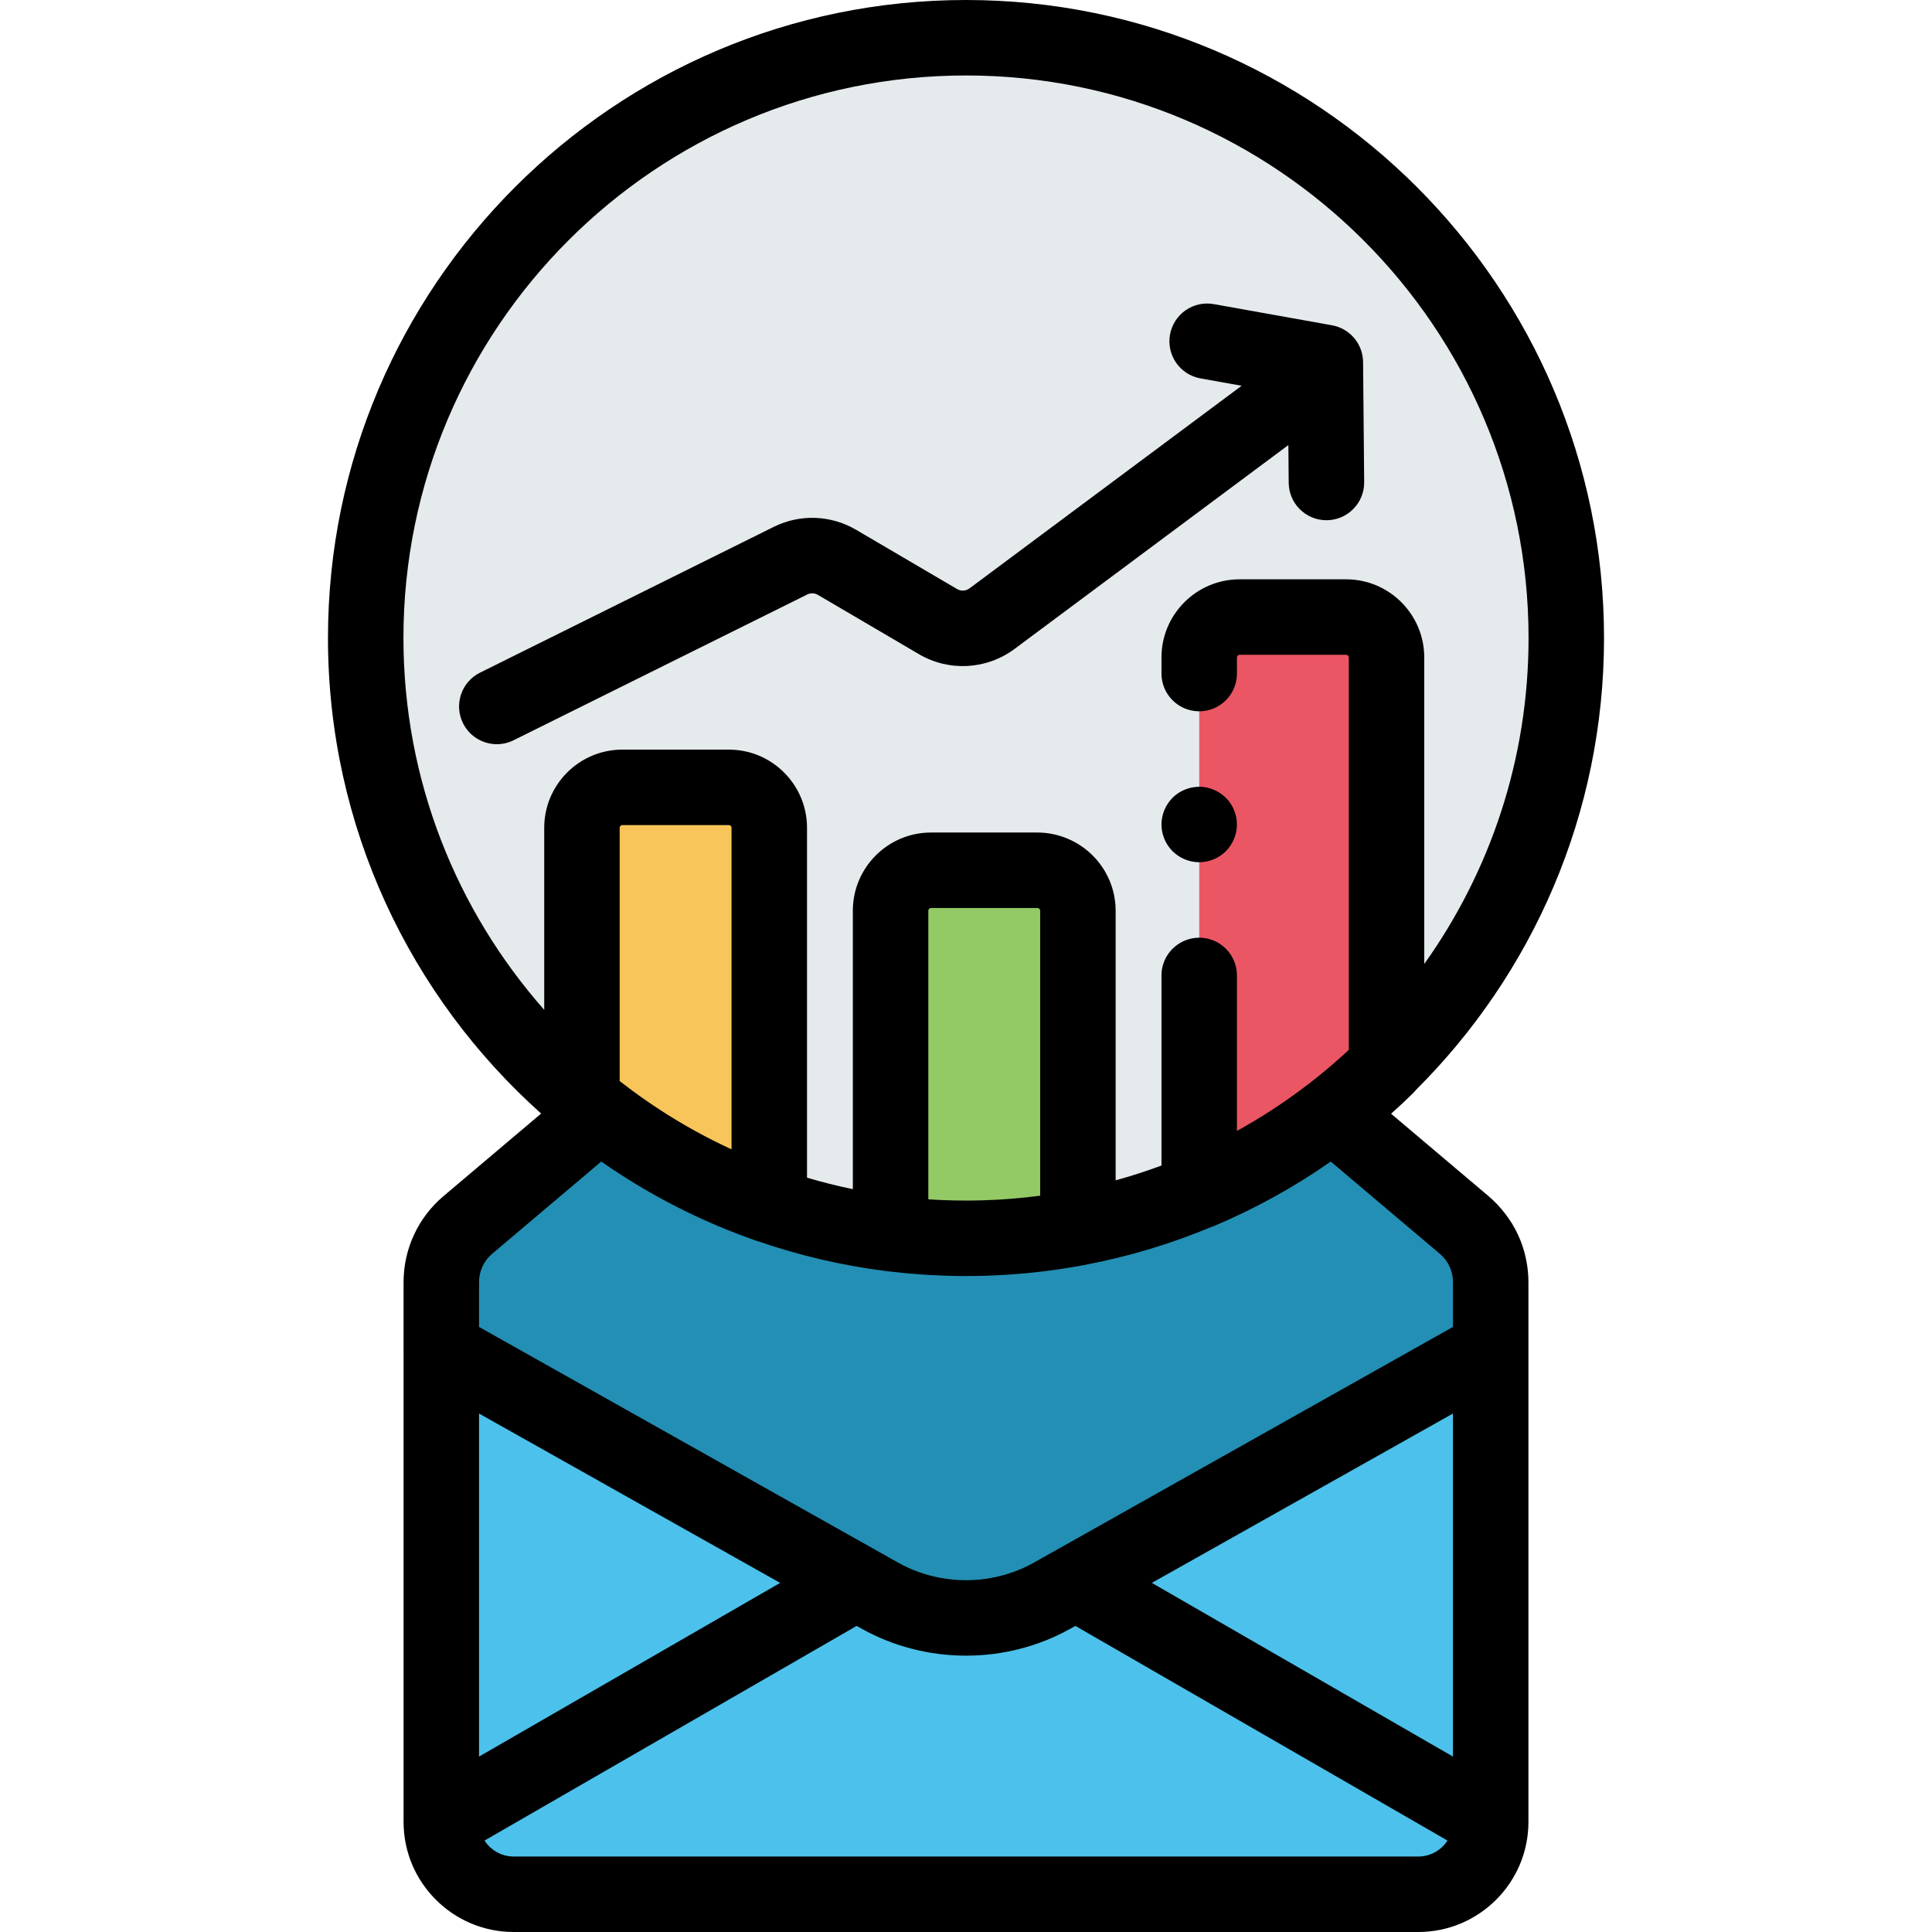 <?xml version="1.0" encoding="iso-8859-1"?>
<!-- Generator: Adobe Illustrator 19.0.0, SVG Export Plug-In . SVG Version: 6.00 Build 0)  -->
<svg version="1.1" id="Capa_1" xmlns="http://www.w3.org/2000/svg" xmlns:xlink="http://www.w3.org/1999/xlink" x="0px" y="0px"
	 viewBox="0 0 512 512" style="enable-background:new 0 0 512 512;" xml:space="preserve">
<g>
	<path style="fill:#4CC1EB;" d="M392.201,329.533c0.276,0.458,0.527,0.931,0.765,1.409
		C392.728,330.464,392.477,329.992,392.201,329.533z"/>
	<path style="fill:#4CC1EB;" d="M233.051,422.802L116.949,357.5v125.328c0,10.588,8.584,19.172,19.172,19.172h239.757
		c10.589,0,19.172-8.584,19.172-19.172V357.5l-116.102,65.302C264.699,430.816,247.301,430.816,233.051,422.802z"/>
	<path style="fill:#4CC1EB;" d="M118.37,332.407c0.398-0.995,0.876-1.956,1.429-2.874
		C119.246,330.452,118.768,331.413,118.37,332.407z"/>
</g>
<path style="fill:#238FB4;" d="M350.445,297.1c-0.058,0.043-0.117,0.084-0.175,0.127c-0.941,0.693-1.889,1.378-2.846,2.051
	c-0.088,0.063-0.178,0.123-0.267,0.185c-0.929,0.651-1.864,1.294-2.807,1.925c-0.124,0.083-0.25,0.164-0.375,0.247
	c-0.913,0.607-1.83,1.208-2.755,1.796c-0.16,0.102-0.323,0.201-0.484,0.302c-0.896,0.565-1.795,1.125-2.702,1.672
	c-0.196,0.119-0.396,0.233-0.593,0.351c-0.877,0.524-1.757,1.044-2.646,1.551c-0.236,0.135-0.476,0.265-0.713,0.399
	c-0.856,0.483-1.713,0.963-2.579,1.431c-0.273,0.148-0.551,0.289-0.825,0.435c-0.838,0.446-1.676,0.891-2.522,1.323
	c-0.3,0.153-0.604,0.298-0.905,0.45c-0.828,0.416-1.656,0.831-2.493,1.232c-0.312,0.15-0.628,0.292-0.941,0.439
	c-0.834,0.394-1.669,0.788-2.512,1.168c-0.263,0.119-0.53,0.23-0.794,0.347c-0.9,0.4-1.801,0.798-2.709,1.182
	c-0.001,0-0.002,0.001-0.002,0.001h-0.001c-10.214,4.31-20.975,7.574-32.145,9.681l0,0c-0.005,0.001-0.01,0.002-0.015,0.003
	c-1.154,0.217-2.312,0.421-3.474,0.614c-0.08,0.013-0.161,0.027-0.241,0.04c-1.101,0.181-2.206,0.35-3.315,0.508
	c-0.164,0.023-0.328,0.046-0.492,0.069c-1.037,0.144-2.077,0.28-3.12,0.404c-0.261,0.031-0.523,0.06-0.784,0.089
	c-0.96,0.109-1.922,0.214-2.887,0.306c-0.375,0.036-0.751,0.066-1.126,0.1c-0.868,0.077-1.737,0.152-2.61,0.215
	c-0.512,0.037-1.026,0.065-1.539,0.097c-0.752,0.047-1.503,0.097-2.258,0.133c-0.715,0.035-1.434,0.057-2.152,0.082
	c-0.571,0.02-1.14,0.046-1.712,0.061c-1.307,0.032-2.617,0.05-3.931,0.05c-1.561,0-3.115-0.029-4.665-0.073
	c-0.454-0.013-0.907-0.035-1.36-0.052c-1.124-0.042-2.245-0.093-3.363-0.158c-0.48-0.028-0.958-0.059-1.437-0.091
	c-1.153-0.078-2.303-0.168-3.449-0.27c-0.39-0.035-0.78-0.066-1.169-0.104c-1.517-0.146-3.03-0.309-4.534-0.498
	c-0.003,0-0.006,0-0.01-0.001l0,0c-22.164-2.778-42.905-10.122-61.264-21.051c-0.091-0.054-0.182-0.107-0.273-0.162
	c-0.903-0.54-1.8-1.09-2.691-1.648c-0.146-0.091-0.293-0.182-0.439-0.274c-0.856-0.539-1.706-1.087-2.551-1.642
	c-0.173-0.113-0.346-0.227-0.518-0.341c-0.826-0.547-1.647-1.102-2.462-1.664c-0.182-0.126-0.363-0.252-0.545-0.378
	c-0.808-0.562-1.611-1.131-2.408-1.708c-0.177-0.128-0.353-0.257-0.53-0.386c-0.802-0.585-1.599-1.175-2.389-1.775
	c-0.155-0.118-0.309-0.237-0.464-0.356c-0.192-0.147-0.384-0.293-0.575-0.441l-34.916,29.522c-1.674,1.416-3.082,3.08-4.188,4.917
	c-0.553,0.918-1.031,1.879-1.429,2.874c-0.265,0.663-0.495,1.34-0.688,2.03c-0.482,1.723-0.733,3.521-0.733,5.348l0,0V357.5
	l116.102,65.302c14.25,8.015,31.648,8.015,45.898,0L395.051,357.5v-17.715l0,0c0-1.827-0.251-3.625-0.733-5.348
	c-0.193-0.689-0.422-1.367-0.688-2.03c-0.199-0.498-0.425-0.985-0.664-1.465c-0.238-0.479-0.489-0.951-0.765-1.409
	c-1.106-1.836-2.515-3.501-4.188-4.917l-34.916-29.522C352.219,295.771,351.337,296.441,350.445,297.1z"/>
<g>
	<path style="fill:#E5EAED;" d="M164.933,208.655h28.226c5.914,0,10.709,4.794,10.709,10.708v100.054
		c-10.22-3.544-19.965-8.101-29.119-13.549c18.359,10.929,39.1,18.273,61.264,21.051v-85.583c0-5.915,4.794-10.709,10.709-10.709
		h28.226c5.914,0,10.709,4.794,10.709,10.709v84.059c11.17-2.106,21.931-5.371,32.145-9.681V174.233
		c0-5.914,4.794-10.708,10.708-10.708h28.226c5.914,0,10.709,4.794,10.709,10.708v108.359c-2.664,2.615-5.418,5.138-8.26,7.562
		c34.204-29.179,55.898-72.588,55.898-121.071C415.084,81.224,343.86,10,256,10S96.917,81.224,96.917,169.083
		c0,49.146,22.291,93.082,57.308,122.263v-71.983C154.225,213.449,159.019,208.655,164.933,208.655z"/>
	<path style="fill:#E5EAED;" d="M359.179,290.16c-0.941,0.803-1.892,1.595-2.852,2.376
		C357.288,291.755,358.238,290.962,359.179,290.16z"/>
	<path style="fill:#E5EAED;" d="M350.445,297.1c0.891-0.659,1.774-1.329,2.651-2.005c0.069-0.053,0.138-0.105,0.207-0.159
		C352.359,295.667,351.407,296.39,350.445,297.1z"/>
	<path style="fill:#E5EAED;" d="M156.747,293.401c-0.846-0.677-1.688-1.359-2.52-2.053
		C155.06,292.042,155.901,292.725,156.747,293.401z"/>
	<path style="fill:#E5EAED;" d="M356.276,292.578c-0.945,0.769-1.898,1.526-2.861,2.273
		C354.378,294.104,355.331,293.346,356.276,292.578z"/>
	<path style="fill:#E5EAED;" d="M240.557,327.418c-1.517-0.146-3.03-0.309-4.534-0.498
		C237.527,327.109,239.04,327.272,240.557,327.418z"/>
	<path style="fill:#E5EAED;" d="M174.476,305.707c-0.903-0.54-1.8-1.09-2.691-1.648
		C172.677,304.617,173.573,305.167,174.476,305.707z"/>
	<path style="fill:#E5EAED;" d="M256,328.167c-1.561,0-3.115-0.028-4.665-0.073C252.885,328.138,254.439,328.167,256,328.167z"/>
	<path style="fill:#E5EAED;" d="M323.819,313.017c-0.834,0.394-1.669,0.788-2.512,1.168
		C322.15,313.805,322.984,313.411,323.819,313.017z"/>
	<path style="fill:#E5EAED;" d="M249.975,328.042c-1.124-0.042-2.245-0.093-3.363-0.158C247.73,327.949,248.851,328,249.975,328.042
		z"/>
	<path style="fill:#E5EAED;" d="M320.514,314.532c-0.9,0.4-1.801,0.798-2.709,1.182C318.713,315.33,319.614,314.932,320.514,314.532
		z"/>
	<path style="fill:#E5EAED;" d="M159.479,295.536c-0.811-0.62-1.618-1.245-2.416-1.88c0.61,0.485,1.224,0.963,1.841,1.439
		C159.095,295.243,159.287,295.389,159.479,295.536z"/>
	<path style="fill:#E5EAED;" d="M266.053,327.841c-0.752,0.047-1.504,0.097-2.258,0.133
		C264.55,327.938,265.301,327.889,266.053,327.841z"/>
	<path style="fill:#E5EAED;" d="M261.643,328.057c-0.571,0.02-1.14,0.046-1.712,0.061
		C260.504,328.103,261.073,328.076,261.643,328.057z"/>
	<path style="fill:#E5EAED;" d="M270.202,327.529c-0.868,0.077-1.737,0.152-2.61,0.215
		C268.465,327.681,269.333,327.605,270.202,327.529z"/>
	<path style="fill:#E5EAED;" d="M285.641,325.398c-1.154,0.217-2.312,0.421-3.474,0.614
		C283.33,325.82,284.488,325.616,285.641,325.398z"/>
	<path style="fill:#E5EAED;" d="M281.926,326.052c-1.101,0.181-2.207,0.35-3.315,0.508
		C279.72,326.402,280.825,326.233,281.926,326.052z"/>
	<path style="fill:#E5EAED;" d="M350.271,297.228c-0.941,0.694-1.889,1.378-2.846,2.051
		C348.382,298.606,349.329,297.921,350.271,297.228z"/>
	<path style="fill:#E5EAED;" d="M278.119,326.629c-1.037,0.145-2.077,0.279-3.12,0.404
		C276.042,326.909,277.082,326.773,278.119,326.629z"/>
	<path style="fill:#E5EAED;" d="M274.215,327.123c-0.96,0.11-1.922,0.213-2.887,0.306
		C272.293,327.336,273.255,327.232,274.215,327.123z"/>
	<path style="fill:#E5EAED;" d="M245.175,327.792c-1.153-0.078-2.303-0.168-3.449-0.27
		C242.872,327.624,244.022,327.715,245.175,327.792z"/>
	<path style="fill:#E5EAED;" d="M162.333,297.667c-0.802-0.585-1.599-1.176-2.389-1.775
		C160.734,296.492,161.531,297.082,162.333,297.667z"/>
	<path style="fill:#E5EAED;" d="M347.158,299.464c-0.929,0.651-1.864,1.294-2.807,1.925
		C345.294,300.758,346.229,300.115,347.158,299.464z"/>
	<path style="fill:#E5EAED;" d="M168.277,301.802c-0.826-0.547-1.647-1.102-2.462-1.664
		C166.631,300.701,167.451,301.255,168.277,301.802z"/>
	<path style="fill:#E5EAED;" d="M327.253,311.345c-0.828,0.416-1.657,0.831-2.493,1.232
		C325.597,312.176,326.425,311.76,327.253,311.345z"/>
	<path style="fill:#E5EAED;" d="M343.976,301.636c-0.912,0.607-1.83,1.207-2.755,1.796
		C342.146,302.843,343.063,302.243,343.976,301.636z"/>
	<path style="fill:#E5EAED;" d="M165.271,299.761c-0.808-0.562-1.611-1.131-2.408-1.708
		C163.659,298.63,164.463,299.199,165.271,299.761z"/>
	<path style="fill:#E5EAED;" d="M171.346,303.785c-0.856-0.539-1.706-1.087-2.551-1.642
		C169.641,302.698,170.49,303.246,171.346,303.785z"/>
	<path style="fill:#E5EAED;" d="M340.737,303.733c-0.895,0.565-1.795,1.125-2.702,1.672
		C338.942,304.858,339.841,304.298,340.737,303.733z"/>
	<path style="fill:#E5EAED;" d="M334.083,307.706c-0.856,0.483-1.713,0.963-2.579,1.431
		C332.37,308.669,333.228,308.189,334.083,307.706z"/>
	<path style="fill:#E5EAED;" d="M337.442,305.756c-0.877,0.524-1.757,1.044-2.646,1.551
		C335.685,306.8,336.565,306.28,337.442,305.756z"/>
	<path style="fill:#E5EAED;" d="M330.68,309.572c-0.837,0.446-1.676,0.891-2.522,1.323
		C329.004,310.463,329.842,310.019,330.68,309.572z"/>
</g>
<path style="fill:#F8C55A;" d="M159.479,295.536c0.155,0.119,0.309,0.238,0.464,0.356c0.79,0.599,1.587,1.19,2.389,1.775
	c0.177,0.129,0.352,0.258,0.53,0.386c0.797,0.577,1.6,1.146,2.408,1.708c0.181,0.126,0.363,0.252,0.545,0.378
	c0.815,0.562,1.636,1.117,2.462,1.664c0.172,0.114,0.345,0.228,0.518,0.341c0.845,0.555,1.695,1.103,2.551,1.642
	c0.146,0.092,0.292,0.183,0.439,0.274c0.892,0.558,1.788,1.108,2.691,1.648c0.091,0.055,0.182,0.107,0.273,0.162
	c9.153,5.448,18.899,10.005,29.119,13.549V219.363c0-5.914-4.794-10.708-10.709-10.708h-28.226c-5.914,0-10.709,4.794-10.709,10.708
	v71.983l0,0c0.001,0,0.002,0.001,0.003,0.002c0.832,0.693,1.673,1.376,2.52,2.053c0.106,0.084,0.21,0.17,0.316,0.254
	C157.862,294.291,158.668,294.916,159.479,295.536z"/>
<path style="fill:#93CA66;" d="M274.948,230.628h-28.226c-5.914,0-10.709,4.794-10.709,10.709v85.583l0,0
	c0.003,0,0.006,0.001,0.01,0.001c1.505,0.188,3.017,0.351,4.534,0.498c0.389,0.038,0.779,0.069,1.169,0.104
	c1.146,0.102,2.296,0.192,3.449,0.27c0.478,0.032,0.957,0.063,1.437,0.091c1.118,0.065,2.239,0.116,3.363,0.158
	c0.453,0.017,0.906,0.039,1.36,0.052c1.55,0.045,3.104,0.073,4.665,0.073c1.314,0,2.625-0.018,3.931-0.05
	c0.572-0.014,1.141-0.041,1.712-0.061c0.718-0.025,1.437-0.047,2.152-0.082c0.755-0.037,1.506-0.086,2.258-0.133
	c0.513-0.032,1.027-0.06,1.539-0.097c0.872-0.063,1.741-0.138,2.61-0.215c0.375-0.034,0.751-0.064,1.126-0.1
	c0.965-0.093,1.927-0.196,2.887-0.306c0.261-0.03,0.523-0.059,0.784-0.089c1.043-0.125,2.083-0.26,3.12-0.404
	c0.164-0.023,0.328-0.045,0.492-0.069c1.109-0.158,2.214-0.327,3.315-0.508c0.08-0.013,0.161-0.027,0.241-0.04
	c1.162-0.192,2.321-0.396,3.474-0.614c0.005-0.001,0.01-0.002,0.015-0.003l0,0v-84.059
	C285.656,235.422,280.862,230.628,274.948,230.628z"/>
<path style="fill:#EB5664;" d="M367.445,174.233c0-5.914-4.794-10.708-10.709-10.708H328.51c-5.914,0-10.708,4.794-10.708,10.708
	v141.481l0,0c0,0,0.002-0.001,0.003-0.001c0.909-0.383,1.809-0.782,2.709-1.182c0.264-0.117,0.531-0.229,0.794-0.347
	c0.843-0.38,1.677-0.774,2.512-1.168c0.313-0.148,0.629-0.29,0.941-0.439c0.836-0.402,1.665-0.817,2.493-1.232
	c0.301-0.151,0.605-0.297,0.905-0.45c0.846-0.432,1.685-0.876,2.522-1.323c0.274-0.146,0.552-0.287,0.825-0.435
	c0.865-0.468,1.723-0.948,2.579-1.431c0.237-0.134,0.477-0.264,0.713-0.399c0.888-0.507,1.768-1.027,2.646-1.551
	c0.197-0.118,0.396-0.232,0.593-0.351c0.907-0.547,1.807-1.106,2.702-1.672c0.161-0.101,0.323-0.2,0.484-0.302
	c0.926-0.589,1.843-1.189,2.755-1.796c0.125-0.083,0.25-0.164,0.375-0.247c0.943-0.631,1.878-1.274,2.807-1.925
	c0.089-0.062,0.178-0.123,0.267-0.185c0.957-0.673,1.905-1.357,2.846-2.051c0.058-0.043,0.117-0.084,0.175-0.127
	c0.961-0.71,1.914-1.433,2.858-2.164c0.037-0.029,0.074-0.057,0.111-0.085c0.962-0.747,1.916-1.504,2.861-2.273
	c0.017-0.014,0.034-0.028,0.052-0.042c0.96-0.781,1.911-1.574,2.852-2.376c0.002-0.002,0.004-0.003,0.006-0.005
	c2.841-2.424,5.596-4.947,8.26-7.562v-108.36H367.445z"/>
<path d="M375.235,288.85c30.773-30.638,49.848-73.016,49.848-119.767C425.083,75.851,349.233,0,256,0S86.917,75.851,86.917,169.083
	c0,50.025,21.844,95.038,56.487,126.023l-25.871,21.875c-6.726,5.685-10.583,13.997-10.583,22.805V357.5v125.327
	c0,16.086,13.086,29.173,29.172,29.173h239.756c16.086,0,29.173-13.087,29.173-29.173V357.5v-17.715
	c0-2.024-0.213-4.019-0.608-5.965c-0.099-0.489-0.212-0.975-0.335-1.458c-0.053-0.208-0.099-0.418-0.156-0.625
	c-0.067-0.239-0.147-0.474-0.219-0.711c-0.085-0.276-0.163-0.555-0.256-0.829c-0.319-0.941-0.689-1.864-1.1-2.768
	c-0.033-0.072-0.061-0.146-0.094-0.218c-0.425-0.916-0.9-1.807-1.417-2.676c-0.032-0.054-0.06-0.11-0.093-0.164
	c-0.099-0.164-0.208-0.321-0.31-0.483c-0.5-0.794-1.051-1.558-1.625-2.306c-1.28-1.667-2.731-3.218-4.368-4.603l-25.811-21.823
	c1.967-1.761,3.898-3.571,5.792-5.431C374.733,289.45,374.99,289.155,375.235,288.85z M126.949,339.785
	c0-2.909,1.273-5.653,3.495-7.531l28.898-24.434c12.718,8.883,26.538,15.944,41.249,21.045c0.208,0.072,0.419,0.131,0.63,0.189
	c10.716,3.68,21.913,6.315,33.472,7.774c0.025,0.003,0.05,0.01,0.075,0.013c0.284,0.036,0.571,0.06,0.855,0.094
	c1.293,0.156,2.589,0.3,3.89,0.426c0.507,0.049,1.014,0.091,1.521,0.136c1.161,0.102,2.323,0.194,3.487,0.272
	c0.519,0.035,1.038,0.069,1.558,0.099c1.2,0.07,2.402,0.124,3.603,0.169c0.462,0.017,0.924,0.039,1.386,0.053
	c1.645,0.048,3.29,0.077,4.931,0.077c1.376,0,2.754-0.019,4.132-0.053c0.636-0.015,1.272-0.044,1.908-0.067
	c0.718-0.025,1.437-0.047,2.155-0.082c0.813-0.04,1.625-0.091,2.438-0.143c0.531-0.033,1.061-0.063,1.592-0.101
	c0.891-0.064,1.781-0.14,2.67-0.218c0.451-0.04,0.903-0.078,1.354-0.121c0.912-0.088,1.823-0.186,2.734-0.288
	c0.439-0.049,0.878-0.098,1.317-0.151c0.889-0.107,1.776-0.222,2.663-0.343c0.482-0.065,0.964-0.133,1.445-0.203
	c0.822-0.119,1.642-0.245,2.461-0.375c0.581-0.093,1.161-0.19,1.741-0.289c0.708-0.121,1.416-0.245,2.122-0.375
	c0.259-0.047,0.52-0.088,0.778-0.137c0.096-0.018,0.189-0.046,0.284-0.067c11.427-2.183,22.449-5.516,32.94-9.881
	c0.322-0.099,0.641-0.214,0.956-0.347c10.952-4.623,21.305-10.343,30.977-17.099l28.889,24.425c1.458,1.232,2.508,2.837,3.057,4.618
	c0.183,0.594,0.311,1.207,0.379,1.832c0.039,0.357,0.059,0.718,0.059,1.082v11.866l-99.943,56.213l-11.061,6.221
	c-3.508,1.973-7.284,3.321-11.159,4.05c-4.547,0.856-9.229,0.856-13.775,0c-3.875-0.729-7.651-2.077-11.159-4.05l-11.061-6.221
	l-99.943-56.213V339.785z M175.265,294.358c-3.802-2.458-7.486-5.083-11.04-7.867v-8.989v-58.138c0-0.391,0.318-0.709,0.708-0.709
	h28.226c0.391,0,0.708,0.318,0.708,0.709v33.075v26.191v25.958C187.406,301.611,181.191,298.19,175.265,294.358z M275.487,316.894
	c-0.947,0.124-1.896,0.233-2.845,0.339c-0.276,0.031-0.552,0.066-0.828,0.095c-0.945,0.1-1.891,0.186-2.837,0.268
	c-0.298,0.026-0.594,0.056-0.892,0.08c-0.895,0.072-1.792,0.131-2.688,0.187c-0.362,0.022-0.722,0.049-1.085,0.069
	c-0.825,0.046-1.65,0.079-2.476,0.111c-0.444,0.018-0.886,0.038-1.331,0.051c-0.755,0.023-1.511,0.035-2.267,0.046
	c-0.517,0.008-1.033,0.017-1.551,0.02c-0.71,0.003-1.42-0.003-2.13-0.01c-0.557-0.005-1.113-0.009-1.668-0.021
	c-0.693-0.014-1.386-0.037-2.078-0.061c-0.565-0.02-1.131-0.039-1.695-0.065c-0.68-0.031-1.361-0.069-2.041-0.11
	c-0.354-0.021-0.707-0.044-1.06-0.067v-76.488c0-0.391,0.318-0.709,0.708-0.709h26.466l0,0h1.76c0.391,0,0.709,0.318,0.709,0.709
	v1.378l0,0v74.154C275.6,316.877,275.544,316.886,275.487,316.894z M126.949,374.598l79.802,44.885l-79.802,46.032
	C126.949,465.515,126.949,374.598,126.949,374.598z M382.945,488.667c-0.025,0.03-0.054,0.057-0.079,0.087
	c-0.196,0.231-0.404,0.452-0.622,0.662c-0.08,0.077-0.163,0.149-0.246,0.223c-0.177,0.16-0.36,0.313-0.549,0.458
	c-0.092,0.07-0.183,0.141-0.277,0.208c-0.216,0.153-0.439,0.295-0.668,0.43c-0.069,0.041-0.135,0.086-0.205,0.125
	c-0.299,0.165-0.609,0.314-0.927,0.445c-0.081,0.034-0.165,0.06-0.247,0.091c-0.245,0.093-0.495,0.178-0.75,0.25
	c-0.113,0.032-0.227,0.061-0.341,0.088c-0.243,0.059-0.491,0.107-0.742,0.146c-0.109,0.017-0.217,0.037-0.327,0.05
	c-0.357,0.042-0.719,0.07-1.087,0.07H136.122c-0.368,0-0.73-0.028-1.087-0.07c-0.11-0.013-0.217-0.033-0.326-0.05
	c-0.251-0.039-0.499-0.087-0.743-0.146c-0.114-0.027-0.227-0.056-0.34-0.087c-0.256-0.073-0.506-0.157-0.752-0.251
	c-0.081-0.031-0.165-0.057-0.245-0.09c-0.319-0.132-0.629-0.281-0.928-0.446c-0.069-0.038-0.135-0.083-0.203-0.123
	c-0.23-0.135-0.454-0.278-0.67-0.432c-0.094-0.066-0.185-0.136-0.276-0.207c-0.19-0.146-0.373-0.299-0.551-0.458
	c-0.082-0.074-0.165-0.146-0.244-0.222c-0.219-0.211-0.427-0.433-0.624-0.665c-0.025-0.029-0.052-0.055-0.077-0.084
	c-0.216-0.261-0.414-0.537-0.601-0.82c-0.018-0.027-0.033-0.056-0.05-0.083l98.614-56.884l1.132,0.637
	c8.591,4.832,18.219,7.247,27.851,7.247c9.63-0.001,19.263-2.416,27.852-7.247l1.131-0.636l98.613,56.883
	c-0.018,0.028-0.033,0.057-0.051,0.084C383.359,488.132,383.161,488.407,382.945,488.667z M305.249,419.482l79.802-44.885v90.917
	L305.249,419.482z M356.737,153.524H328.51c-11.418,0-20.708,9.29-20.708,20.709v4.267c0,5.522,4.478,10,10,10s10-4.478,10-10
	v-4.267c0-0.391,0.317-0.709,0.708-0.709h28.227c0.391,0,0.708,0.318,0.708,0.709v103.988c-1.402,1.305-2.826,2.587-4.278,3.837l0,0
	c-5.18,4.461-10.669,8.573-16.43,12.299l0,0c-2.91,1.882-5.89,3.663-8.934,5.342v-12.896l0,0v-26.191l0,0V258.5
	c0-5.522-4.478-10-10-10c-1.251,0-2.443,0.24-3.547,0.659l0,0c-3.769,1.433-6.453,5.069-6.453,9.341v11.394l0,0v38.985
	c-3.972,1.477-8.023,2.785-12.146,3.923v-53.177l0,0v-18.288c0-3.703-0.989-7.174-2.699-10.185l0,0
	c-2.417-4.256-6.295-7.562-10.95-9.258l0,0c-2.207-0.804-4.578-1.266-7.06-1.266h-28.226c-11.419,0-20.708,9.29-20.708,20.709
	v10.113v63.687c-4.114-0.843-8.162-1.866-12.146-3.042v-50.376v-26.191v-16.164c0-11.419-9.29-20.709-20.708-20.709h-28.226
	c-11.419,0-20.708,9.29-20.708,20.709v48.255c-23.204-26.292-37.308-60.795-37.308-98.536C106.917,86.878,173.795,20,256,20
	s149.083,66.878,149.083,149.083c0,32.17-10.244,61.992-27.639,86.378v-81.228C377.445,162.814,368.155,153.524,356.737,153.524z"/>
<path d="M352.992,86.201l-31.324-5.607c-5.436-0.972-10.632,2.646-11.605,8.082c-0.973,5.436,2.646,10.632,8.082,11.605
	l10.902,1.952l-72.115,53.69c-0.964,0.72-2.257,0.79-3.294,0.181l-26.761-15.701c-6.712-3.941-14.882-4.226-21.853-0.765
	l-77.811,38.623c-4.947,2.455-6.966,8.456-4.511,13.403c1.746,3.519,5.286,5.556,8.965,5.556c1.493,0,3.01-0.336,4.438-1.045
	l77.811-38.623c0.905-0.45,1.965-0.413,2.838,0.1l26.762,15.702c7.982,4.684,17.937,4.138,25.358-1.388l72.555-54.018l0.091,10.008
	c0.051,5.492,4.518,9.909,9.998,9.909c0.031,0,0.063,0,0.093,0c5.522-0.051,9.959-4.568,9.909-10.091l-0.29-31.82
	C361.187,91.146,357.727,87.049,352.992,86.201z"/>
<path d="M308,220.45c0.13,0.64,0.319,1.27,0.569,1.869c0.25,0.61,0.561,1.19,0.921,1.73c0.359,0.55,0.779,1.06,1.239,1.52
	c1.86,1.86,4.44,2.931,7.07,2.931c0.65,0,1.31-0.061,1.96-0.19c0.63-0.13,1.26-0.33,1.87-0.58c0.6-0.25,1.18-0.55,1.72-0.92
	c0.55-0.359,1.061-0.78,1.521-1.24s0.88-0.97,1.239-1.52c0.36-0.54,0.671-1.12,0.921-1.73c0.25-0.6,0.449-1.229,0.569-1.869
	c0.13-0.641,0.2-1.301,0.2-1.95c0-0.65-0.07-1.311-0.2-1.95c-0.12-0.64-0.319-1.271-0.569-1.87c-0.25-0.61-0.551-1.189-0.91-1.729
	c-0.37-0.551-0.79-1.061-1.25-1.521s-0.971-0.88-1.521-1.24c-0.54-0.37-1.12-0.67-1.72-0.92c-0.61-0.25-1.24-0.45-1.87-0.58
	c-3.25-0.649-6.71,0.42-9.03,2.74c-0.46,0.46-0.88,0.97-1.239,1.521c-0.36,0.54-0.671,1.119-0.921,1.729
	c-0.25,0.6-0.439,1.23-0.569,1.87s-0.2,1.3-0.2,1.95C307.8,219.149,307.87,219.81,308,220.45z"/>
<g>
</g>
<g>
</g>
<g>
</g>
<g>
</g>
<g>
</g>
<g>
</g>
<g>
</g>
<g>
</g>
<g>
</g>
<g>
</g>
<g>
</g>
<g>
</g>
<g>
</g>
<g>
</g>
<g>
</g>
</svg>
